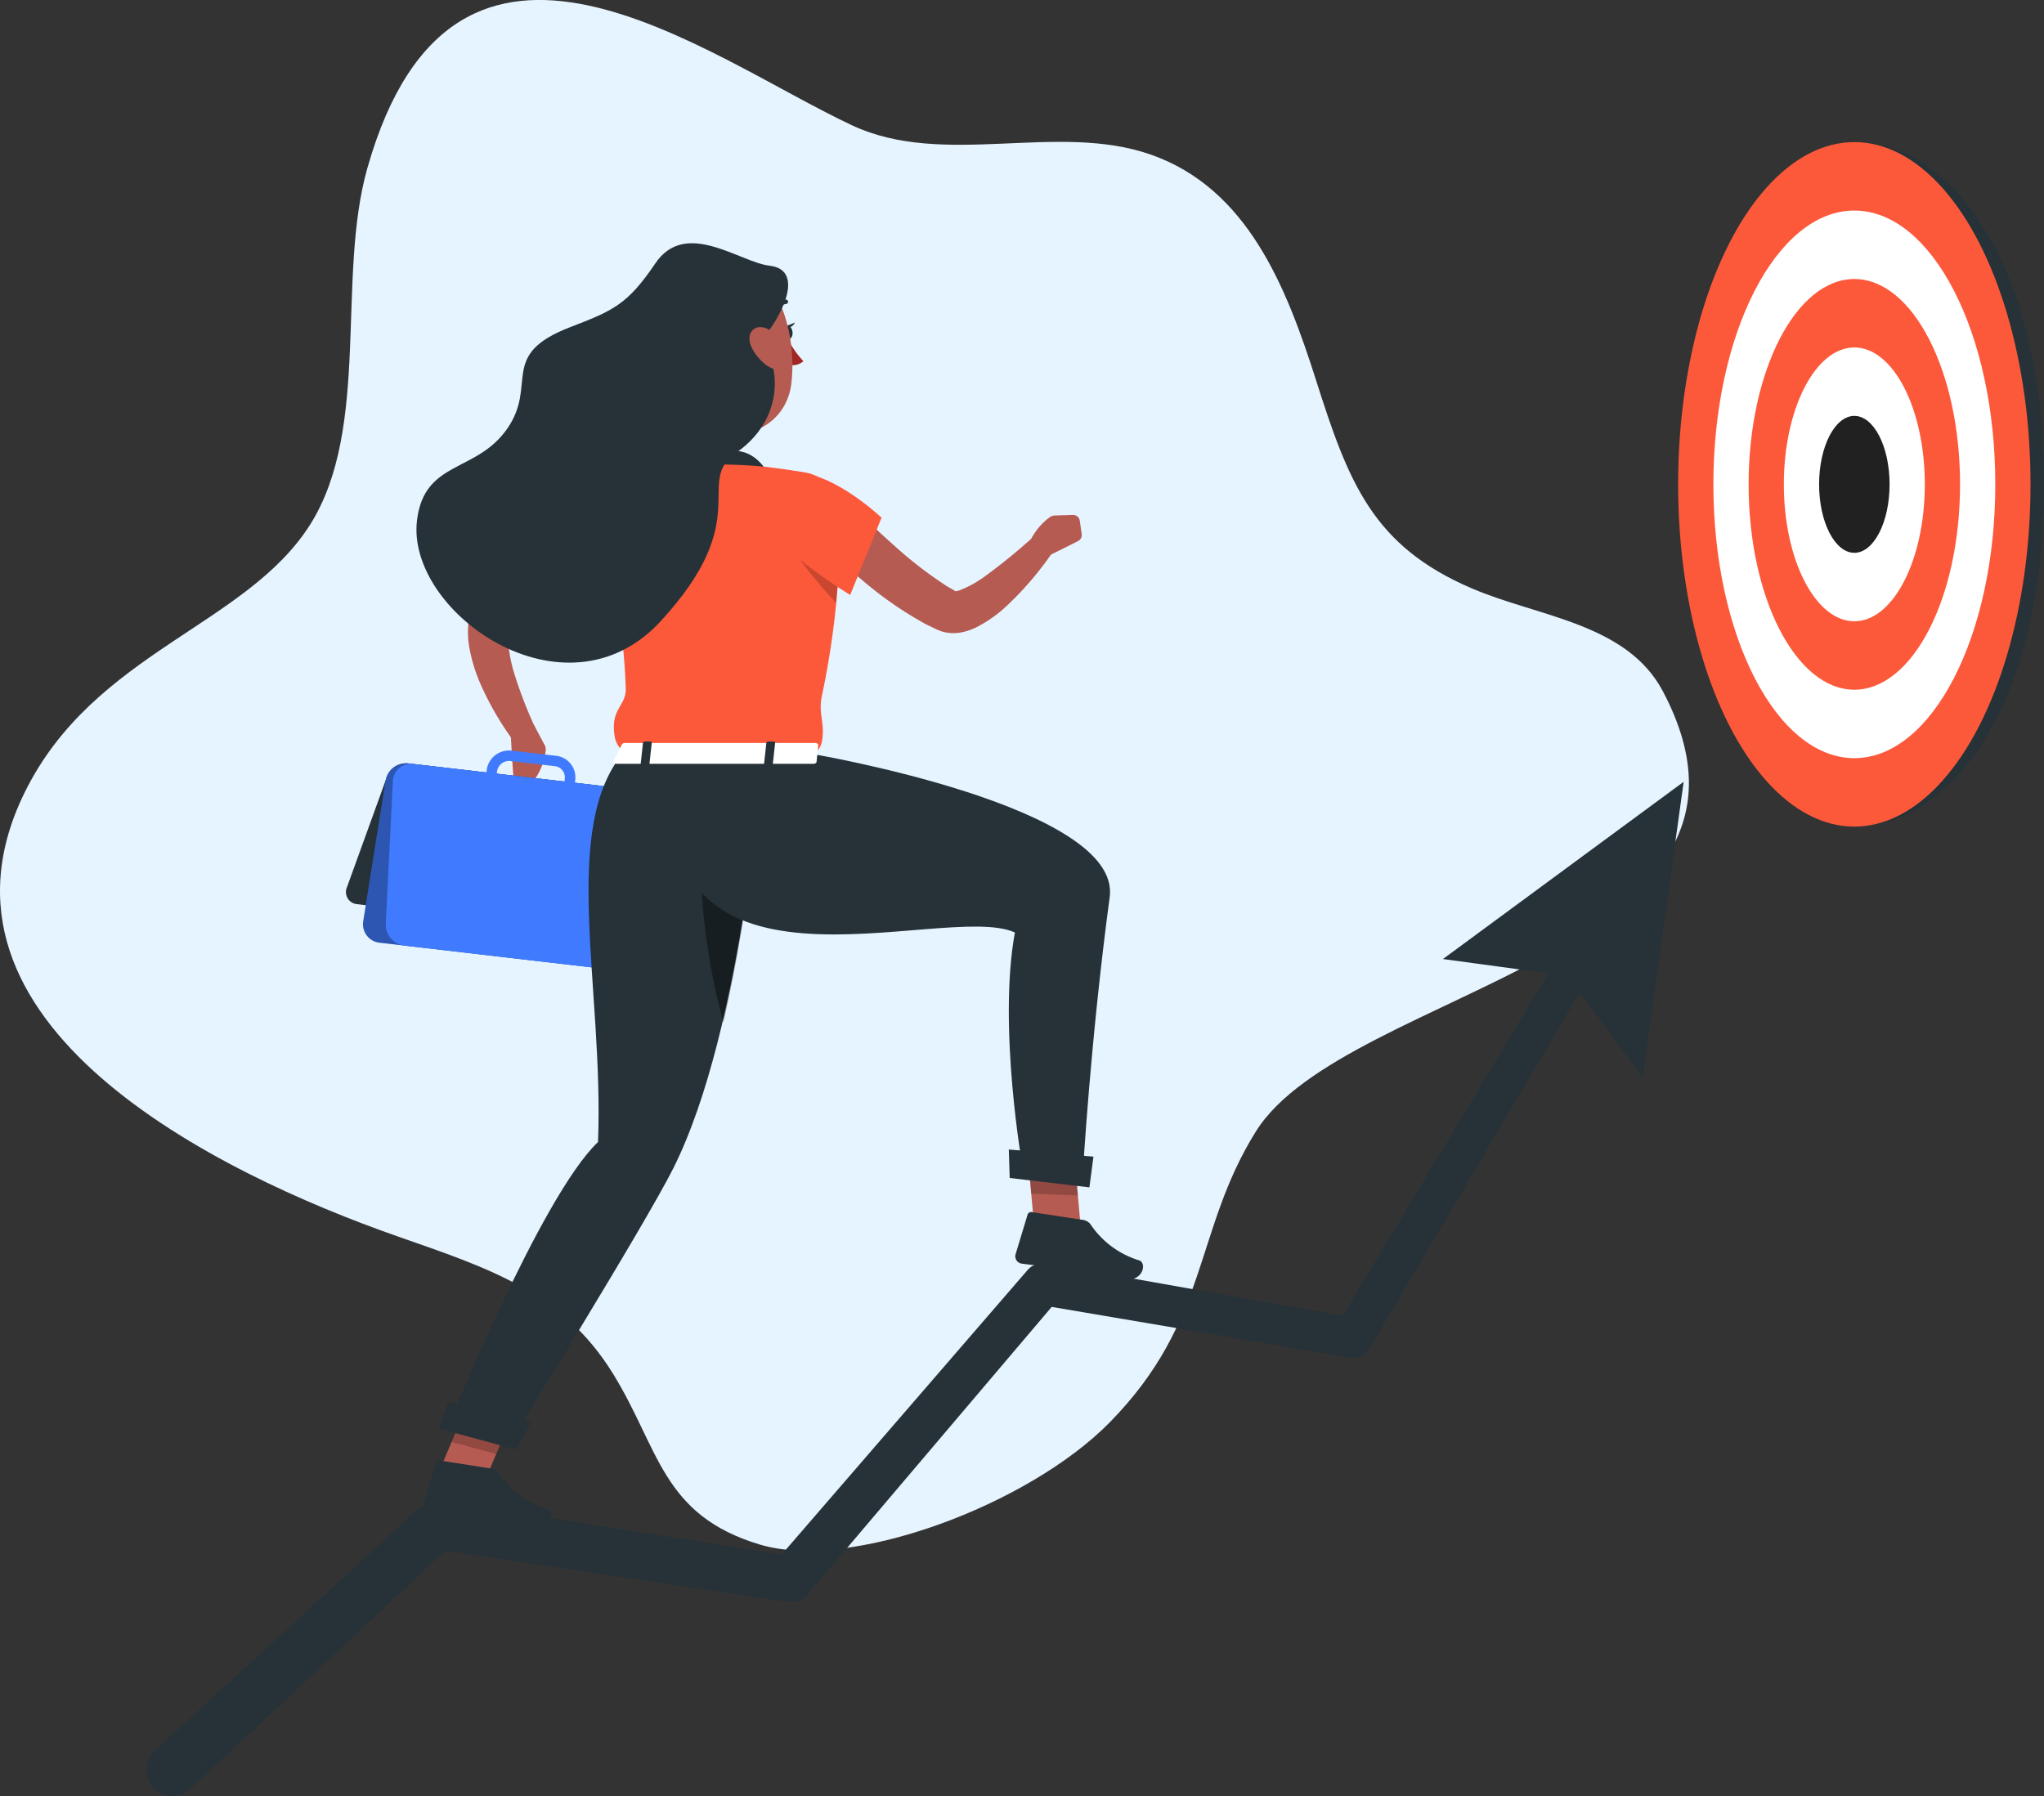 <svg xmlns="http://www.w3.org/2000/svg" width="198" height="174" viewBox="0 0 198 174">
  <rect x="0" y="0" width="198" height="174" fill="#333333" stroke="none"/>
  <g id="Group_1166" data-name="Group 1166" transform="translate(-46.007 -69.021)">
    <g id="Background_Simple" data-name="Background Simple" transform="translate(46.007 69.021)">
      <g id="Group_1177" data-name="Group 1177">
        <path id="Path_938" data-name="Path 938" d="M57.393,148.509c-11.064,22.444,18.644,36.939,36.146,43.058,8.813,3.082,15.927,5.367,20.807,13.254,4.529,7.319,4.724,13.72,14.235,16.586,8.746,2.635,26.025-3.8,33.918-11.849,9.684-9.879,8.108-18.477,14.133-28.155,8.682-13.946,52.828-17.2,39.454-42.629-3.488-6.63-12.026-7.221-18.505-9.992-9.638-4.121-11.963-10.275-15.118-20.2-2.878-9.051-6.632-18.547-15.988-21.832-9.095-3.194-20.068,1.319-28.946-2.838-14.163-6.631-38.464-25.742-46.952,4.129-3.014,10.6.326,25.136-5.5,34.477C78.9,132.4,64.093,134.918,57.393,148.509Z" transform="translate(-54.987 -71.768)" fill="#e6f4ff"/>
      </g>
    </g>
    <g id="Goal" transform="translate(208.566 82.788)">
      <g id="Group_1180" data-name="Group 1180" transform="translate(0 0)">
        <path id="Path_943" data-name="Path 943" d="M407.548,98.945v66.318c9.427,0,18.372-11.894,18.372-33.159S416.975,98.945,407.548,98.945Z" transform="translate(-390.48 -98.945)" fill="#263238"/>
        <ellipse id="Ellipse_106" data-name="Ellipse 106" cx="17.068" cy="33.159" rx="17.068" ry="33.159" transform="translate(0 0)" fill="#fc593b"/>
        <ellipse id="Ellipse_107" data-name="Ellipse 107" cx="13.655" cy="26.527" rx="13.655" ry="26.527" transform="translate(3.414 6.632)" fill="#fff"/>
        <ellipse id="Ellipse_108" data-name="Ellipse 108" cx="10.241" cy="19.895" rx="10.241" ry="19.895" transform="translate(6.827 13.264)" fill="#fc593b"/>
        <ellipse id="Ellipse_109" data-name="Ellipse 109" cx="6.827" cy="13.264" rx="6.827" ry="13.264" transform="translate(10.241 19.896)" fill="#fff"/>
        <ellipse id="Ellipse_110" data-name="Ellipse 110" cx="3.414" cy="6.632" rx="3.414" ry="6.632" transform="translate(13.655 26.527)" fill="#212121"/>
      </g>
    </g>
    <g id="Arrow" transform="translate(60.181 144.764)">
      <path id="Path_946" data-name="Path 946" d="M231.888,222.666l-23.317,17.171,10.205,1.387L198.859,274.4l-28.647-5.085a2.038,2.038,0,0,0-1.894.672l-.011.013-23.8,27.537-33.016-5.22a2.364,2.364,0,0,0-1.953.589l-.016.014L83.789,316.525l-.018.016a2.533,2.533,0,0,0,3.46,3.7l24.677-23.076,33.129,4.946.023,0a2.2,2.2,0,0,0,2-.753l23.61-27.818,28.832,4.892.019,0a1.921,1.921,0,0,0,1.971-.919l20.338-34.477,6.085,8.308Z" transform="translate(-82.968 -222.666)" fill="#263238"/>
    </g>
    <g id="Character" transform="translate(79.526 92.588)">
      <g id="Group_1186" data-name="Group 1186">
        <g id="Group_1185" data-name="Group 1185">
          <path id="Path_947" data-name="Path 947" d="M157.914,171.813l-.263.13-.324.169c-.22.119-.446.235-.669.367-.449.253-.894.535-1.334.825-.884.576-1.744,1.213-2.588,1.875s-1.649,1.384-2.443,2.12l-1.161,1.142-.564.591-.283.3c-.046.049-.07.072-.1.115a3.087,3.087,0,0,0-.377,2.005,13.736,13.736,0,0,0,.571,2.967,41.984,41.984,0,0,0,2.436,6.12l-1.9,1.238a29.129,29.129,0,0,1-3.744-6.181,15.782,15.782,0,0,1-1.142-3.695,8.718,8.718,0,0,1-.09-2.2,5.706,5.706,0,0,1,.791-2.472,5.782,5.782,0,0,1,.407-.576l.287-.351.575-.7c.39-.464.8-.914,1.209-1.361a34.989,34.989,0,0,1,2.638-2.537,30.313,30.313,0,0,1,2.936-2.245c.52-.341,1.048-.673,1.6-.983.273-.158.557-.309.845-.457l.447-.214c.163-.075.287-.132.522-.228Z" transform="translate(-132.094 -142.78)" fill="#b55b52"/>
          <path id="Path_948" data-name="Path 948" d="M184.153,140.308c.172,2.7.581,8.6-1.492,10.115,0,0,.371,2.766,5.264,3.406,5.381.7,2.921-2.335,2.921-2.335-2.845-1.086-2.484-3.255-1.705-5.234Z" transform="translate(-151.219 -129.154)" fill="#b55b52"/>
          <path id="Path_949" data-name="Path 949" d="M179.935,160.109s-.476-1.5-.651-2.407,6.48-.6,8.681-.034,2.906,3.147,2.906,3.147Z" transform="translate(-149.551 -137.455)" fill="#263238"/>
          <path id="Path_950" data-name="Path 950" d="M205.059,136.583a9.638,9.638,0,0,0,1.517,2.16,1.554,1.554,0,0,1-1.256.372Z" transform="translate(-162.271 -127.316)" fill="#a02724"/>
          <path id="Path_951" data-name="Path 951" d="M201.756,130.518a.212.212,0,0,1-.183-.311,2.1,2.1,0,0,1,1.561-1.144.212.212,0,0,1,.04.422h0a1.682,1.682,0,0,0-1.226.919A.212.212,0,0,1,201.756,130.518Z" transform="translate(-160.539 -123.605)" fill="#263238"/>
          <path id="Path_952" data-name="Path 952" d="M204.294,134.753c.037.359.257.631.492.606s.4-.335.358-.694-.257-.631-.492-.606S204.257,134.393,204.294,134.753Z" transform="translate(-161.891 -126.07)" fill="#263238"/>
          <path id="Path_953" data-name="Path 953" d="M204.8,133.791l.837-.338S205.269,134.173,204.8,133.791Z" transform="translate(-162.146 -125.772)" fill="#263238"/>
          <path id="Path_954" data-name="Path 954" d="M136.872,348.749l4.32,1.172,4.092-9.63-4.32-1.172Z" transform="translate(-128.625 -227.952)" fill="#b55b52"/>
          <path id="Path_955" data-name="Path 955" d="M141.975,353.255l-4.967-.785a.355.355,0,0,0-.4.246l-1.187,3.841a.719.719,0,0,0,.585.9c1.736.244,2.587.274,4.772.62,1.344.212,3.285.662,5.141.956,1.815.287,2.245-1.526,1.5-1.814a8.759,8.759,0,0,1-4.744-3.572A1.171,1.171,0,0,0,141.975,353.255Z" transform="translate(-127.894 -234.537)" fill="#263238"/>
          <g id="Group_1181" data-name="Group 1181" transform="translate(10.226 111.169)">
            <path id="Path_956" data-name="Path 956" d="M142.89,339.123l4.322,1.172-2.112,4.963-4.322-1.172Z" transform="translate(-140.778 -339.123)" opacity="0.2"/>
          </g>
          <path id="Path_957" data-name="Path 957" d="M168.743,162.04c-1.774-.691-7.133,3.778-7.133,3.778L164,174.056s6-3.485,6.54-5.9C171.105,165.64,170.84,162.857,168.743,162.04Z" transform="translate(-140.832 -139.978)" fill="#407bff"/>
          <path id="Path_958" data-name="Path 958" d="M192.217,165.648A79.993,79.993,0,0,1,190.45,183.4c-.339,1.726.333,2.495.032,4.259-.2,1.154-.844.984-.936,1.548H171.366c.022-.541-.794-.83-.979-2-.422-2.676,1.127-2.9,1.077-4.586-.126-4.254-.748-9.038-2.61-17.439a3.057,3.057,0,0,1,2.538-3.691c1.307-.19,2.881-.372,4.471-.449a57.864,57.864,0,0,1,8.255,0c1.611.147,3.32.4,4.706.627A4.055,4.055,0,0,1,192.217,165.648Z" transform="translate(-144.37 -139.467)" fill="#fc593b"/>
          <path id="Path_959" data-name="Path 959" d="M205.14,175.22c.81,1.935,3.394,4.838,4.64,6.175.192-1.864.289-3.445.339-4.782Z" transform="translate(-162.311 -146.55)" opacity="0.2"/>
          <path id="Path_960" data-name="Path 960" d="M212.73,167.44c1.492,1.518,3.11,3.068,4.728,4.5a39.6,39.6,0,0,0,5.029,3.9c.214.148.429.251.644.379l.322.185c.046.026,0,0-.005,0s-.028,0-.038-.009a.413.413,0,0,0-.059-.007c-.133.019.16.054.509-.073a10.744,10.744,0,0,0,2.475-1.378,56.365,56.365,0,0,0,5.037-4.147l1.741,1.453a31.337,31.337,0,0,1-4.542,5.43,12.7,12.7,0,0,1-3.208,2.281,5.974,5.974,0,0,1-1.181.409,4.154,4.154,0,0,1-1.611.05,3.513,3.513,0,0,1-.469-.113c-.078-.022-.158-.054-.236-.085s-.183-.074-.2-.084l-.43-.206c-.282-.141-.585-.269-.849-.423a36.353,36.353,0,0,1-5.9-4.1,56.4,56.4,0,0,1-5.1-4.833Z" transform="translate(-164.407 -142.697)" fill="#b55b52"/>
          <path id="Path_961" data-name="Path 961" d="M253.328,170.754a6.113,6.113,0,0,0-1.933,2.339l.385,1.7a.291.291,0,0,0,.413.2l2.72-1.339,1.136-.578a.656.656,0,0,0,.351-.678l-.188-1.289a.654.654,0,0,0-.669-.56l-1.766.057A.844.844,0,0,0,253.328,170.754Z" transform="translate(-185.135 -144.228)" fill="#b55b52"/>
          <path id="Path_962" data-name="Path 962" d="M155.489,213.342a6.116,6.116,0,0,1-1.062,2.842l-1.667.517a.291.291,0,0,1-.377-.259l-.2-3.026-.081-1.549a.271.271,0,0,1,.17-.265l1.787-.709a.27.27,0,0,1,.338.124l.994,1.862A.842.842,0,0,1,155.489,213.342Z" transform="translate(-136.141 -164.248)" fill="#b55b52"/>
          <g id="Group_1183" data-name="Group 1183" transform="translate(0 49.138)">
            <path id="Path_963" data-name="Path 963" d="M121.684,232.055l18.169,2.124a2.056,2.056,0,0,0,2.067-1.29l3.872-10.7a1.175,1.175,0,0,0-1-1.649l-18.169-2.124a2.056,2.056,0,0,0-2.067,1.29l-3.872,10.7A1.175,1.175,0,0,0,121.684,232.055Z" transform="translate(-120.591 -217.16)" fill="#263238"/>
            <g id="Group_1182" data-name="Group 1182" transform="translate(1.645)">
              <path id="Path_964" data-name="Path 964" d="M125.446,235.785l22.272,2.588a1.994,1.994,0,0,0,2.179-1.653l2.169-13.632A1.8,1.8,0,0,0,150.483,221l-22.272-2.588a1.994,1.994,0,0,0-2.179,1.653l-2.169,13.631A1.8,1.8,0,0,0,125.446,235.785Z" transform="translate(-123.839 -217.157)" fill="#407bff"/>
              <path id="Path_965" data-name="Path 965" d="M125.446,235.785l22.272,2.588a1.994,1.994,0,0,0,2.179-1.653l2.169-13.632A1.8,1.8,0,0,0,150.483,221l-22.272-2.588a1.994,1.994,0,0,0-2.179,1.653l-2.169,13.631A1.8,1.8,0,0,0,125.446,235.785Z" transform="translate(-123.839 -217.157)" opacity="0.3"/>
              <path id="Path_966" data-name="Path 966" d="M154.072,222.657a1.1,1.1,0,0,1-.122-.007l-6.468-.752h0a1.031,1.031,0,0,1-.9-1.189l.468-2.94a2.175,2.175,0,0,1,2.38-1.8l4.326.5A2.1,2.1,0,0,1,155.6,218.9l-.454,2.85A1.092,1.092,0,0,1,154.072,222.657Zm-6.473-1.765,6.468.752a.071.071,0,0,0,.074-.056l.453-2.85a1.089,1.089,0,0,0-.958-1.264l-4.326-.5a1.173,1.173,0,0,0-1.263.957l-.468,2.94-.04.527Z" transform="translate(-135.054 -215.95)" fill="#407bff"/>
            </g>
            <path id="Path_967" data-name="Path 967" d="M152.249,238.707l-22.271-2.588A2.053,2.053,0,0,1,128.191,234l.689-13.8a1.751,1.751,0,0,1,1.976-1.677l22.272,2.588a2.053,2.053,0,0,1,1.787,2.114l-.689,13.8A1.751,1.751,0,0,1,152.249,238.707Z" transform="translate(-124.34 -217.213)" fill="#407bff"/>
          </g>
          <path id="Path_968" data-name="Path 968" d="M205.233,162.576c3.442.832,7,4.221,7,4.221l-3.039,7.487s-7.085-4.327-7.749-6.712C200.56,164.4,201.917,161.775,205.233,162.576Z" transform="translate(-160.357 -140.208)" fill="#fc593b"/>
          <path id="Path_969" data-name="Path 969" d="M180.127,128.515c.726,4.382.94,6.253,3.4,8.287,3.7,3.06,8.927,1.209,9.524-3.3.538-4.061-.74-10.546-5.238-11.855A6.059,6.059,0,0,0,180.127,128.515Z" transform="translate(-149.926 -119.818)" fill="#b55b52"/>
          <path id="Path_970" data-name="Path 970" d="M168.265,120.464c-2.9-.333-8.121-4.573-11.062-.231-2.7,3.992-4.078,4.58-8.26,6.188-6.98,2.683-3.1,5.533-6.092,9.835s-8.02,3.03-8.738,8.861c-1.1,8.909,14.352,19.84,23.6,9.793s3.164-13.446,7.331-16.337c5.273-3.658,3.941-9.745,2.125-10.576C169.154,125.971,171.945,120.887,168.265,120.464Z" transform="translate(-127.236 -118.289)" fill="#263238"/>
          <path id="Path_971" data-name="Path 971" d="M200.153,135.015a4.074,4.074,0,0,1,1.07,2.434c.063,1.139-.989,1.234-1.914.521-.833-.643-1.869-2.01-1.5-2.961S199.373,134.165,200.153,135.015Z" transform="translate(-158.657 -126.21)" fill="#b55b52"/>
          <path id="Path_972" data-name="Path 972" d="M170.472,216.784s-1.782,26.732-8.688,40.451c-2.81,5.583-15.651,26.315-15.651,26.315l-6.279-1.039s9.08-22.559,14.653-27.85c.581-14.916-3.773-30.563,2.585-37.877Z" transform="translate(-130.096 -167.587)" fill="#263238"/>
          <path id="Path_973" data-name="Path 973" d="M188.357,231.01a63.986,63.986,0,0,0,2.2,18.738c1-4.306,1.763-8.688,2.335-12.593A31.392,31.392,0,0,0,188.357,231.01Z" transform="translate(-154.007 -174.284)" opacity="0.4"/>
          <path id="Path_974" data-name="Path 974" d="M145.821,345.888l-7.5-2.035.913-2.579,8.074,1.9Z" transform="translate(-129.338 -229.015)" fill="#263238"/>
          <path id="Path_975" data-name="Path 975" d="M251.6,300.881l4.564.672-.912-10.3-4.564-.672Z" transform="translate(-184.785 -203.837)" fill="#b55b52"/>
          <path id="Path_976" data-name="Path 976" d="M255.132,305.435l-4.972-.755a.355.355,0,0,0-.4.249l-1.164,3.847a.719.719,0,0,0,.59.895c1.738.234,2.589.259,4.775.591,1.345.2,3.289.643,5.147.925,1.817.276,2.235-1.539,1.487-1.823a8.757,8.757,0,0,1-4.765-3.544A1.173,1.173,0,0,0,255.132,305.435Z" transform="translate(-183.741 -210.814)" fill="#263238"/>
          <g id="Group_1184" data-name="Group 1184" transform="translate(65.9 86.77)">
            <path id="Path_977" data-name="Path 977" d="M250.683,290.585l4.566.672.424,4.811-4.522-.174Z" transform="translate(-250.683 -290.585)" opacity="0.2"/>
          </g>
          <path id="Path_978" data-name="Path 978" d="M196.437,216.784s29.98,5.081,28.8,13.862c-1.87,13.894-2.6,26.773-2.6,26.773l-5.822-.508s-2.44-13.69-.76-22.836c-7.007-3.166-36.661,9.145-33-17.29Z" transform="translate(-151.261 -167.301)" fill="#263238"/>
          <path id="Path_979" data-name="Path 979" d="M255.141,296.285l-7.721-.91-.086-2.757,8.2.687Z" transform="translate(-183.131 -204.816)" fill="#263238"/>
          <path id="Path_980" data-name="Path 980" d="M172.535,214.545l-.82,1.627c-.064.126.086.255.3.255h19.065c.164,0,.3-.081.31-.183l.164-1.628c.012-.112-.131-.208-.31-.208H172.831A.329.329,0,0,0,172.535,214.545Z" transform="translate(-145.811 -165.993)" fill="#fff"/>
          <path id="Path_981" data-name="Path 981" d="M177.586,216.463h-.493c-.1,0-.173-.051-.167-.112l.231-2.114c.007-.062.093-.112.191-.112h.493c.1,0,.173.051.166.112l-.231,2.114C177.77,216.412,177.684,216.463,177.586,216.463Z" transform="translate(-148.389 -165.853)" fill="#263238"/>
          <path id="Path_982" data-name="Path 982" d="M201.179,216.463h-.493c-.1,0-.173-.051-.166-.112l.231-2.114c.007-.062.093-.112.191-.112h.493c.1,0,.173.051.166.112l-.231,2.114C201.363,216.412,201.277,216.463,201.179,216.463Z" transform="translate(-160.031 -165.853)" fill="#263238"/>
        </g>
      </g>
    </g>
  </g>
</svg>
